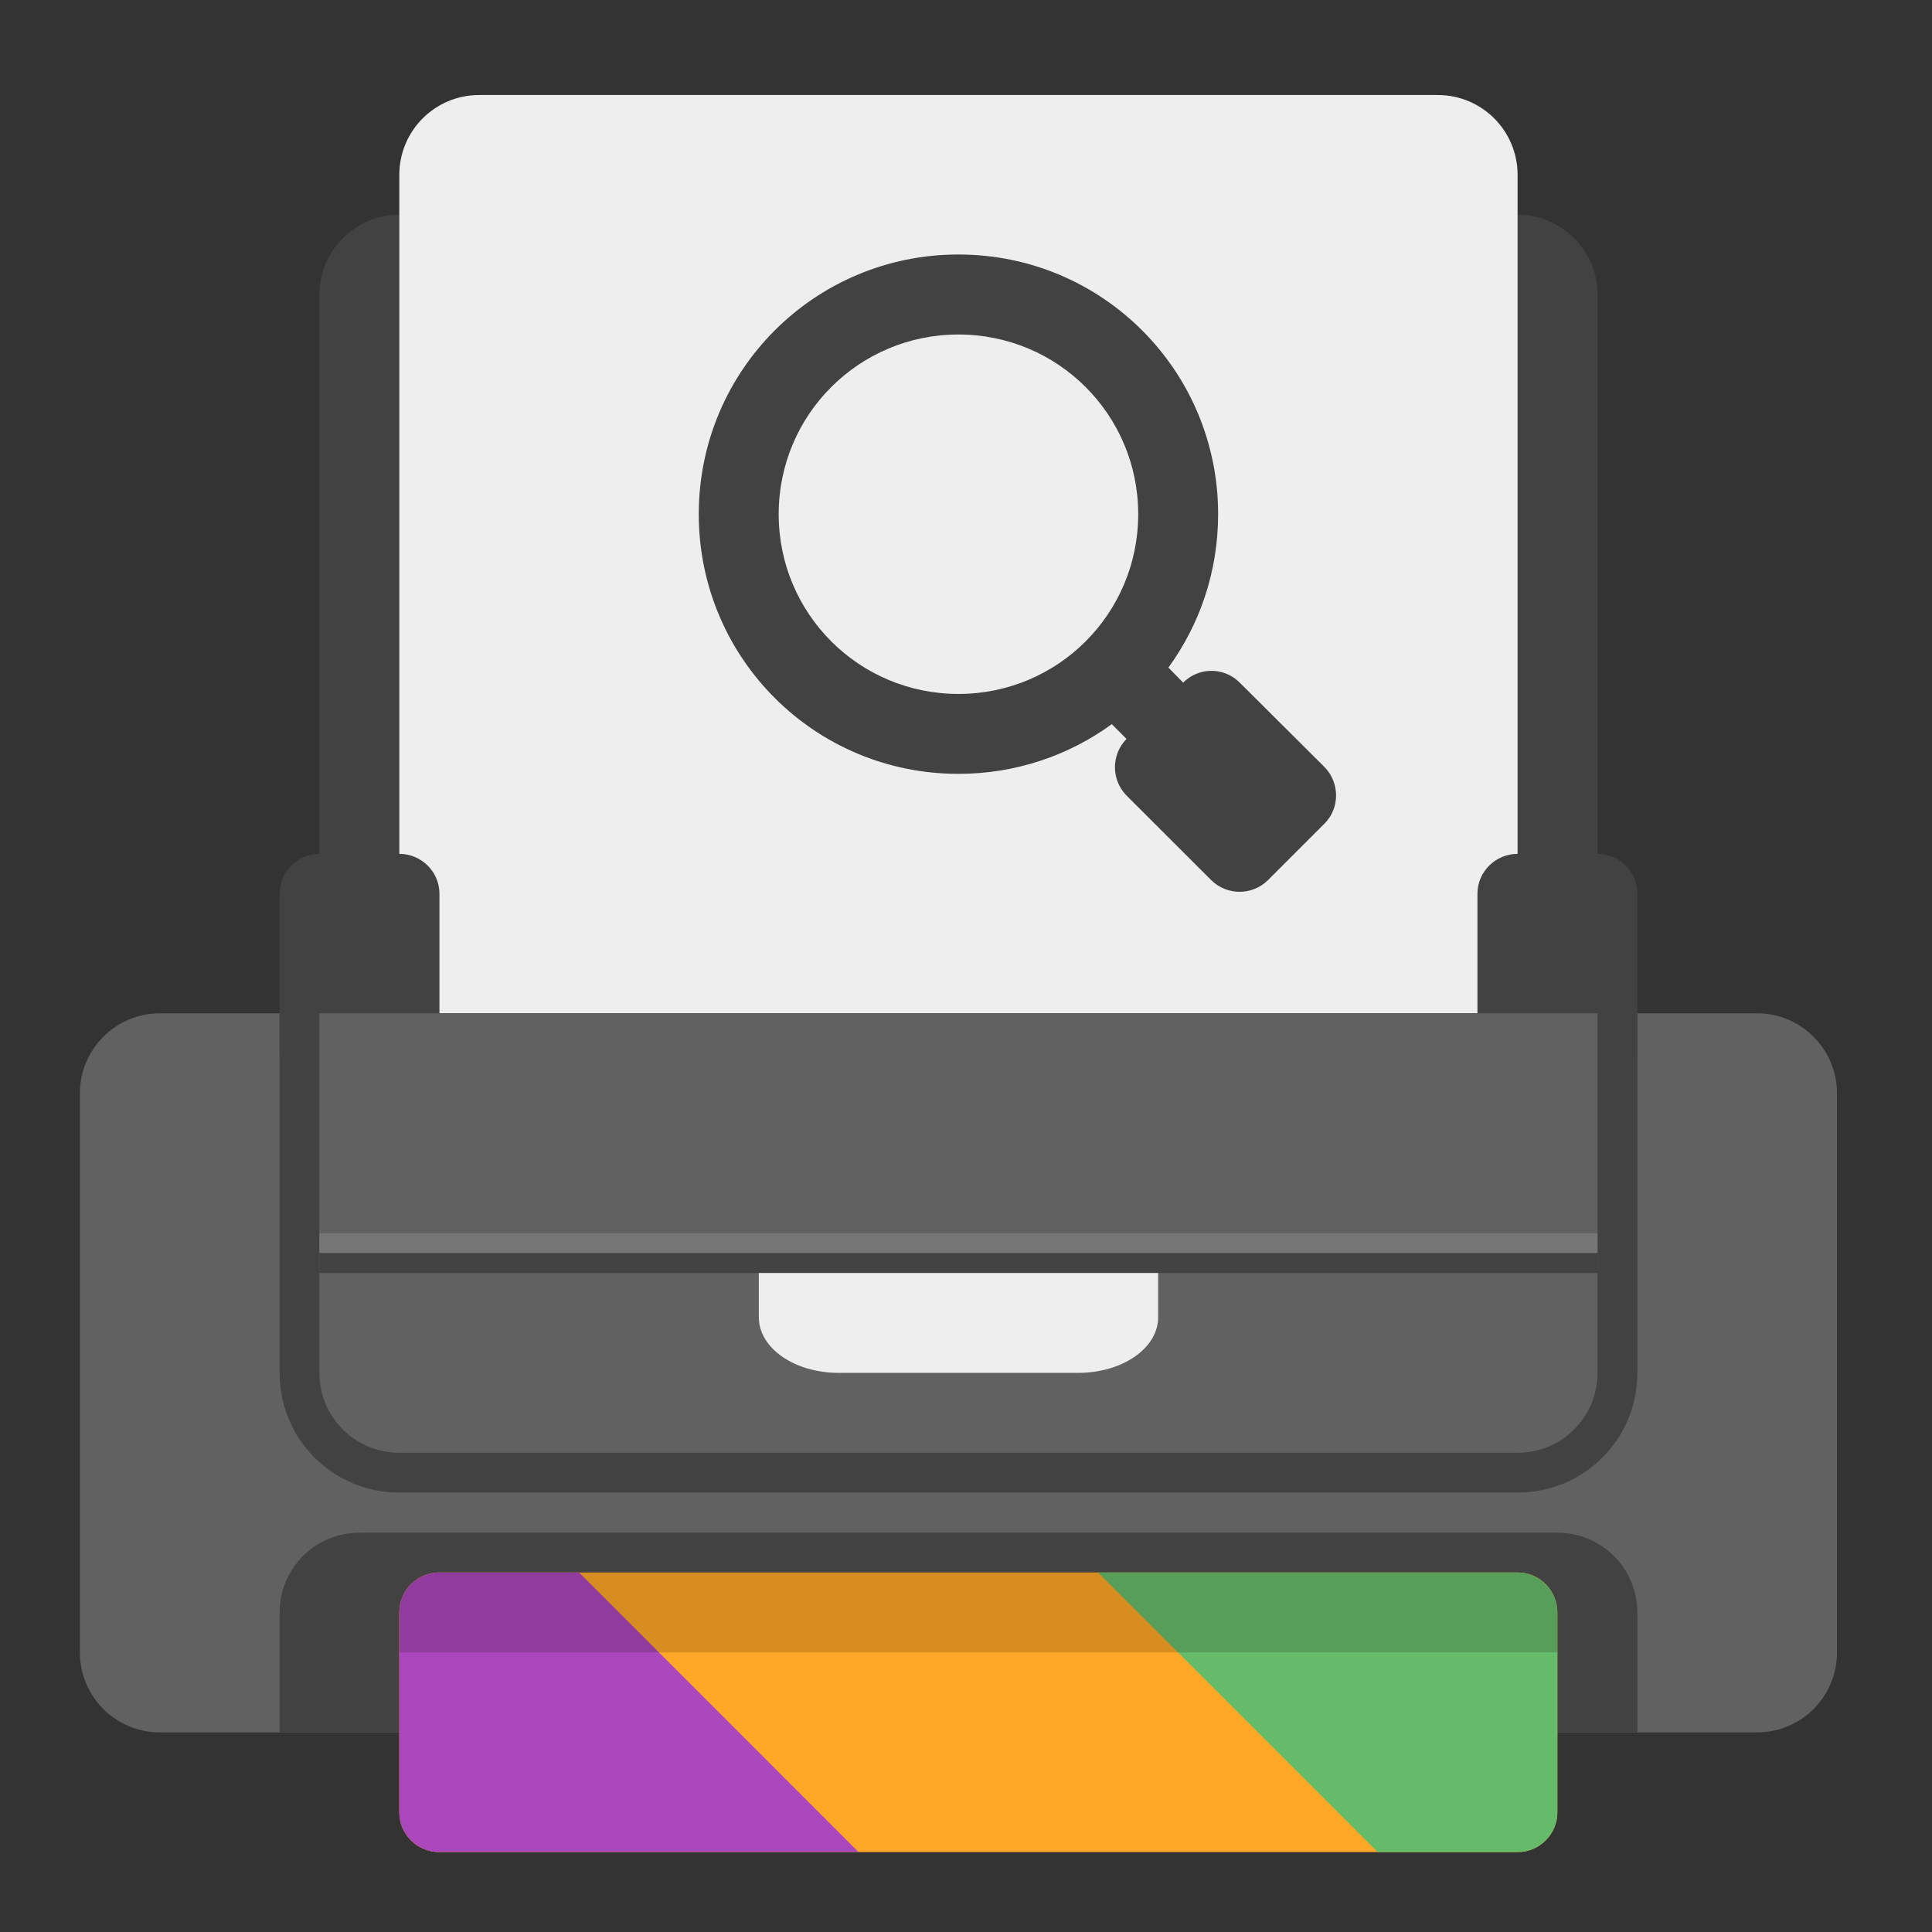 <?xml version="1.0" encoding="UTF-8"?>
<svg xmlns="http://www.w3.org/2000/svg" xmlns:xlink="http://www.w3.org/1999/xlink" width="22px" height="22px" viewBox="0 0 22 22" version="1.1">
<rect x="0" y="0" width="22" height="22" fill="#333333" stroke="none"/>
<g id="surface1">
<path style=" stroke:none;fill-rule:nonzero;fill:rgb(25.882%,25.882%,25.882%);fill-opacity:1;" d="M 4.547 2.445 L 17.281 2.445 C 17.781 2.445 18.191 2.852 18.191 3.355 L 18.191 12.449 C 18.191 12.953 17.781 13.359 17.281 13.359 L 4.547 13.359 C 4.047 13.359 3.637 12.953 3.637 12.449 L 3.637 3.355 C 3.637 2.852 4.047 2.445 4.547 2.445 Z M 4.547 2.445 "/>
<path style=" stroke:none;fill-rule:nonzero;fill:rgb(93.333%,93.333%,93.333%);fill-opacity:1;" d="M 5.457 1.082 L 16.371 1.082 C 16.875 1.082 17.281 1.488 17.281 1.992 L 17.281 12.906 C 17.281 13.406 16.875 13.816 16.371 13.816 L 5.457 13.816 C 4.953 13.816 4.547 13.406 4.547 12.906 L 4.547 1.992 C 4.547 1.488 4.953 1.082 5.457 1.082 Z M 5.457 1.082 "/>
<path style=" stroke:none;fill-rule:nonzero;fill:rgb(38.039%,38.039%,38.039%);fill-opacity:1;" d="M 1.82 11.539 L 20.008 11.539 C 20.512 11.539 20.918 11.949 20.918 12.449 L 20.918 18.816 C 20.918 19.32 20.512 19.727 20.008 19.727 L 1.82 19.727 C 1.316 19.727 0.91 19.32 0.91 18.816 L 0.91 12.449 C 0.91 11.949 1.316 11.539 1.82 11.539 Z M 1.82 11.539 "/>
<path style=" stroke:none;fill-rule:nonzero;fill:rgb(25.882%,25.882%,25.882%);fill-opacity:1;" d="M 3.184 11.539 L 3.184 15.633 C 3.184 16.391 3.793 16.996 4.547 16.996 L 17.281 16.996 C 18.035 16.996 18.645 16.391 18.645 15.633 L 18.645 11.539 Z M 3.184 11.539 "/>
<path style=" stroke:none;fill-rule:nonzero;fill:rgb(25.882%,25.882%,25.882%);fill-opacity:1;" d="M 3.637 9.723 L 4.547 9.723 C 4.797 9.723 5.004 9.926 5.004 10.176 L 5.004 11.996 C 5.004 12.246 4.797 12.449 4.547 12.449 L 3.637 12.449 C 3.387 12.449 3.184 12.246 3.184 11.996 L 3.184 10.176 C 3.184 9.926 3.387 9.723 3.637 9.723 Z M 3.637 9.723 "/>
<path style=" stroke:none;fill-rule:nonzero;fill:rgb(25.882%,25.882%,25.882%);fill-opacity:1;" d="M 17.281 9.723 L 18.191 9.723 C 18.441 9.723 18.645 9.926 18.645 10.176 L 18.645 11.996 C 18.645 12.246 18.441 12.449 18.191 12.449 L 17.281 12.449 C 17.031 12.449 16.824 12.246 16.824 11.996 L 16.824 10.176 C 16.824 9.926 17.031 9.723 17.281 9.723 Z M 17.281 9.723 "/>
<path style=" stroke:none;fill-rule:nonzero;fill:rgb(38.039%,38.039%,38.039%);fill-opacity:1;" d="M 3.637 11.539 L 3.637 15.633 C 3.637 16.137 4.043 16.543 4.547 16.543 L 17.281 16.543 C 17.785 16.543 18.191 16.137 18.191 15.633 L 18.191 11.539 Z M 3.637 11.539 "/>
<path style=" stroke:none;fill-rule:nonzero;fill:rgb(45.882%,45.882%,45.882%);fill-opacity:1;" d="M 3.637 14.043 L 18.191 14.043 L 18.191 14.27 L 3.637 14.27 Z M 3.637 14.043 "/>
<path style=" stroke:none;fill-rule:nonzero;fill:rgb(25.882%,25.882%,25.882%);fill-opacity:1;" d="M 3.637 14.27 L 18.191 14.27 L 18.191 14.496 L 3.637 14.496 Z M 3.637 14.27 "/>
<path style=" stroke:none;fill-rule:nonzero;fill:rgb(93.333%,93.333%,93.333%);fill-opacity:1;" d="M 8.641 14.496 L 8.641 15 C 8.641 15.352 9.047 15.633 9.551 15.633 L 12.277 15.633 C 12.781 15.633 13.188 15.352 13.188 15 L 13.188 14.496 Z M 8.641 14.496 "/>
<path style=" stroke:none;fill-rule:nonzero;fill:rgb(25.882%,25.882%,25.882%);fill-opacity:1;" d="M 4.094 17.453 C 3.59 17.453 3.184 17.859 3.184 18.363 L 3.184 19.727 L 18.645 19.727 L 18.645 18.363 C 18.645 17.859 18.238 17.453 17.734 17.453 Z M 4.094 17.453 "/>
<path style=" stroke:none;fill-rule:nonzero;fill:rgb(100%,65.49%,14.902%);fill-opacity:1;" d="M 5.004 17.906 L 17.281 17.906 C 17.531 17.906 17.734 18.109 17.734 18.363 L 17.734 20.637 C 17.734 20.887 17.531 21.09 17.281 21.09 L 5.004 21.09 C 4.75 21.09 4.547 20.887 4.547 20.637 L 4.547 18.363 C 4.547 18.109 4.75 17.906 5.004 17.906 Z M 5.004 17.906 "/>
<path style=" stroke:none;fill-rule:nonzero;fill:rgb(67.059%,27.843%,73.725%);fill-opacity:1;" d="M 5.004 17.906 C 4.75 17.906 4.547 18.109 4.547 18.363 L 4.547 20.637 C 4.547 20.887 4.75 21.09 5.004 21.09 L 9.777 21.09 L 6.594 17.906 Z M 5.004 17.906 "/>
<path style=" stroke:none;fill-rule:nonzero;fill:rgb(40%,73.333%,41.569%);fill-opacity:1;" d="M 17.281 21.09 C 17.531 21.09 17.734 20.887 17.734 20.637 L 17.734 18.363 C 17.734 18.109 17.531 17.906 17.281 17.906 L 12.504 17.906 L 15.688 21.09 Z M 17.281 21.09 "/>
<path style=" stroke:none;fill-rule:nonzero;fill:rgb(0%,0%,0%);fill-opacity:0.157;" d="M 5.004 17.906 C 4.75 17.906 4.547 18.109 4.547 18.363 L 4.547 18.816 L 17.734 18.816 L 17.734 18.363 C 17.734 18.109 17.531 17.906 17.281 17.906 Z M 5.004 17.906 "/>
<path style=" stroke:none;fill-rule:nonzero;fill:rgb(25.882%,25.882%,25.882%);fill-opacity:1;" d="M 10.914 2.898 C 9.277 2.898 7.957 4.219 7.957 5.855 C 7.957 7.492 9.277 8.812 10.914 8.812 C 11.566 8.812 12.172 8.602 12.66 8.246 L 12.828 8.414 C 12.652 8.594 12.652 8.879 12.828 9.059 L 13.793 10.023 C 13.973 10.199 14.258 10.199 14.438 10.023 L 15.082 9.379 C 15.258 9.203 15.258 8.914 15.082 8.734 L 14.117 7.773 C 13.938 7.594 13.652 7.594 13.473 7.773 L 13.305 7.602 C 13.66 7.113 13.871 6.512 13.871 5.855 C 13.871 4.219 12.551 2.898 10.914 2.898 Z M 10.914 3.809 C 12.047 3.809 12.961 4.723 12.961 5.855 C 12.961 6.988 12.047 7.902 10.914 7.902 C 9.781 7.902 8.867 6.988 8.867 5.855 C 8.867 4.723 9.781 3.809 10.914 3.809 Z M 10.914 3.809 "/>
</g>
</svg>
